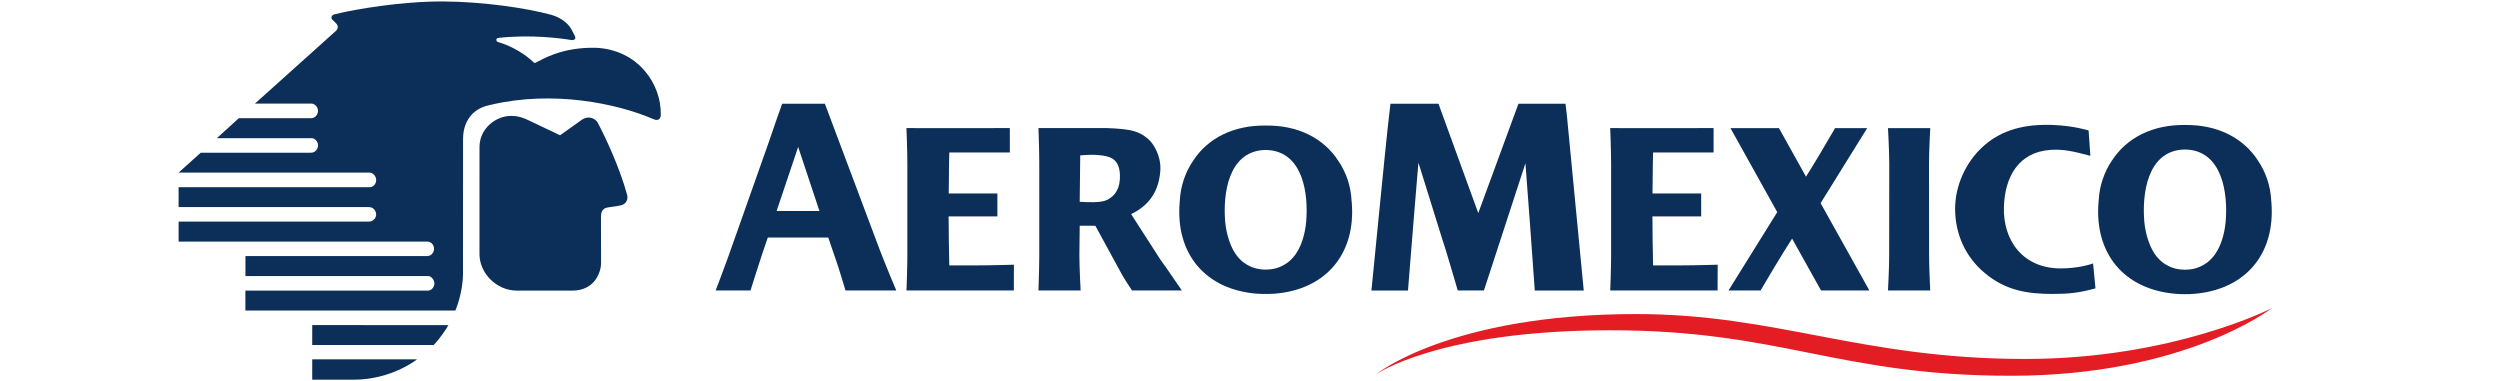 <?xml version="1.0" encoding="UTF-8" standalone="no"?>
<svg
   xmlns:dc="http://purl.org/dc/elements/1.1/"
   xmlns:cc="http://creativecommons.org/ns#"
   xmlns:rdf="http://www.w3.org/1999/02/22-rdf-syntax-ns#"
   xmlns:svg="http://www.w3.org/2000/svg"
   xmlns="http://www.w3.org/2000/svg"
   xmlns:sodipodi="http://sodipodi.sourceforge.net/DTD/sodipodi-0.dtd"
   xmlns:inkscape="http://www.inkscape.org/namespaces/inkscape"
   viewBox="0 0 113.085 17.256"
   version="1.1"
   id="svg8"
   inkscape:version="1.0beta2 (2b71d25, 2019-12-03)"
   sodipodi:docname="aeromexico.svg">
  <defs
     id="defs2" />
  <sodipodi:namedview
     id="base"
     pagecolor="#00ffff"
     bordercolor="#666666"
     borderopacity="1.0"
     inkscape:pageopacity="0"
     inkscape:pageshadow="2"
     inkscape:zoom="2.8986028"
     inkscape:cx="93.689908"
     inkscape:cy="8.2936926"
     inkscape:document-units="px"
     inkscape:current-layer="layer1"
     showgrid="false"
     fit-margin-left="0.3"
     fit-margin-top="0.3"
     fit-margin-right="0.3"
     fit-margin-bottom="0.3"
     units="px"
     inkscape:window-x="0"
     inkscape:window-y="23"
     inkscape:window-maximized="0"
     inkscape:document-rotation="0"
     inkscape:window-width="1600"
     inkscape:window-height="880" />
  <g
     inkscape:label="Layer 1"
     inkscape:groupmode="layer"
     id="layer1"
     transform="translate(-42.23,-105.383)">
    <g
       id="g10"
       transform="matrix(0.163,0,0,-0.163,50.309,122.56)">
      <g
         id="g12"
         transform="scale(0.1)">
        <path
           d="m 923.66,732.188 c 20.906,-0.231 35.207,-6.438 46.828,-11.918 24.203,-11.481 52.542,-24.692 88.062,-41.86 0,-0.152 57.22,40.793 60.3,42.91 19.54,13.211 38.3,3.149 44.38,-8.242 21.37,-40.336 60.77,-123.992 81.57,-200.547 2.39,-9.226 -0.49,-23.386 -14.86,-27.84 -8.3,-2.324 -22.54,-4.41 -37.42,-6.289 -20.76,-2.566 -20.4,-19.382 -20.4,-29.511 0,-12.618 0.17,-97.008 0.17,-125.914 0.47,-17.719 -13.05,-75.692 -80.02,-75.692 -4.47,0 -153.407,0 -152.75,0 -57.79,-0.238 -104.247,48.664 -104.559,100.633 -0.063,34.176 0,272 0.078,298.633 0.274,51.476 46.508,86.222 88.621,85.637 v 0"
           style="fill:#0c2f59;fill-opacity:1;fill-rule:nonzero;stroke:none"
           id="path18"
           inkscape:connector-curvature="0" />
        <path
           d="M 681.98,247.285 H 185.313 v -55.156 h 582.773 c 0,0 21.148,48.781 21.148,102.809 0,2.855 0.184,374.414 0.184,374.414 0,29.496 12.008,79.468 72.695,92.679 1.672,0.364 3.371,0.731 5.121,1.055 171.966,40.605 349.226,3.637 449.306,-39.441 17.95,-8.75 22.04,5.578 21.51,11.703 2.06,84.136 -61.9,180.086 -179.52,185.843 -95.65,2.207 -148.65,-32.07 -168.061,-41.543 -1.653,-0.835 -3.981,-0.484 -6.184,1.981 -17.597,17.367 -55.215,43.418 -97.539,55.461 -6.34,1.41 -6.836,10.785 0.367,11.539 90.414,9.773 169.727,-0.598 202.667,-5.899 7.64,-1.316 13.44,3.141 10.4,10.165 -2.44,5.39 -4.26,7.773 -8.13,16.039 -8.07,17.379 -29.34,35.686 -56.4,43.276 -71.17,19.78 -192.314,36.87 -300.142,37.52 -121.438,0.76 -249.512,-23.47 -281.852,-30.84 -7.734,-1.64 -18.613,-4.45 -20.59,-4.76 -8.836,-1.79 -10.941,-10.23 -7.046,-14.31 2.316,-2.574 9.074,-8.242 12.273,-12.168 4.004,-5.039 5.816,-12.164 -1.754,-19.617 L 211.91,766.375 h 153.692 1.734 c 9.977,0.348 19.496,-8.844 19.496,-20.309 0.102,-10.304 -8.269,-20.191 -18.762,-20.191 h -1.218 -199.664 l -61.102,-55.59 h 261.375 l 1.469,0.129 c 10.285,-0.129 18.25,-10.574 18.082,-20.375 -0.078,-8.883 -7.657,-19.84 -18.082,-19.84 l -1.594,-0.168 H 61.305 L 0.117,574.863 H 528.047 l 1.695,-0.062 c 10.41,0 18.481,-10.766 18.535,-20.11 0.164,-10.8 -7.492,-20.472 -18.144,-20.433 H 528.699 0 v -55.156 h 527.5 l 1.586,-0.129 c 12.105,-0.118 19.191,-11.02 19.137,-20.942 -0.086,-9.304 -8.868,-19.187 -19.379,-19.187 H 527.438 0 v -55.481 h 688.637 1.676 c 11.496,-0.32 18.796,-10.168 18.472,-20.945 -0.328,-9.352 -8.062,-19.191 -18.387,-19.191 H 688.867 185.52 v -55.602 h 496.46 l 10.555,0.121 c 9.274,0 17.313,-11.555 17.313,-20.902 0,-9.395 -8.203,-19.559 -17.559,-19.559 H 681.98 v 0"
           style="fill:#0c2f59;fill-opacity:1;fill-rule:nonzero;stroke:none"
           id="path20"
           inkscape:connector-curvature="0" />
        <path
           d="M 370.828,56.629 370.766,0.109 c 0,0 74.632,-0.23 117.195,0 C 592.898,0.941 661.637,56.629 661.637,56.629 H 370.828 v 0"
           style="fill:#0c2f59;fill-opacity:1;fill-rule:nonzero;stroke:none"
           id="path22"
           inkscape:connector-curvature="0" />
        <path
           d="m 370.828,151.676 -0.062,-55.289 h 337.105 c 15.531,15.847 35.496,44.629 40.828,55.16 l -377.871,0.129 v 0"
           style="fill:#0c2f59;fill-opacity:1;fill-rule:nonzero;stroke:none"
           id="path24"
           inkscape:connector-curvature="0" />
        <path
           d="m 5578.91,305.918 c -3.85,-0.246 -7.56,-0.453 -11.08,-0.621 -3.54,0.168 -7.21,0.207 -11.05,0.621 -20.91,1.875 -37.44,9.344 -52.55,20.941 -4.25,3.59 -8.49,7.594 -12.61,12.286 -22.01,24.785 -33.85,67.035 -36.67,100.312 -6.44,77.816 8.99,191.52 104.56,199.125 2.44,0.234 4.78,0.234 7.27,0.234 0.24,0 0.65,0.118 1.05,0.118 0.41,0 0.71,-0.118 1.14,-0.118 2.29,0 4.75,0 7.07,-0.234 95.66,-7.605 111.22,-121.309 104.8,-199.125 -2.81,-33.277 -13.55,-74.668 -36.74,-100.312 -4.21,-4.692 -8.45,-8.696 -12.58,-12.286 -15.22,-11.597 -33.06,-19.433 -52.61,-20.941 z m 228.7,187.227 c -0.08,1.058 -0.2,1.918 -0.32,3.097 -1.92,42.832 -16.13,81.246 -36.22,110.988 -41.8,65.512 -115.08,100.872 -203.24,99.704 -88.09,1.168 -161.42,-34.192 -203.27,-99.704 -20.05,-29.742 -34.3,-68.156 -36.25,-110.988 -0.09,-1.179 -0.24,-2.039 -0.33,-3.097 -11.93,-143.793 71.85,-243.25 214.75,-254.758 8.62,-0.699 16.86,-1.024 25.1,-0.942 8.21,-0.082 16.62,0.243 25.16,0.942 142.85,11.508 226.67,110.965 214.62,254.758 v 0"
           style="fill:#0c2f59;fill-opacity:1;fill-rule:nonzero;stroke:none"
           id="path26"
           inkscape:connector-curvature="0" />
        <path
           d="m 4857.54,600.145 c 0,35.566 3.43,98.117 3.43,98.117 h -0.04 -117.05 -0.21 c 0,0 3.56,-62.551 3.56,-98.117 l -0.25,-256.309 c 0,-35.641 -3.31,-96.098 -3.31,-96.098 h 0.37 116.72 0.21 c 0,0 -3.15,60.457 -3.15,96.098 l -0.28,256.309 v 0"
           style="fill:#0c2f59;fill-opacity:1;fill-rule:nonzero;stroke:none"
           id="path28"
           inkscape:connector-curvature="0" />
        <path
           d="m 4173.33,317.387 c -24.58,0 -56.63,0 -81.49,-0.121 -1.15,45.277 -1.63,89.043 -1.72,128.722 l -0.25,6.207 h 0.13 c 0,0.45 0,0.739 0,1.063 h 135.29 v 63.734 h -135.08 c 0.32,68.61 1.63,113.699 1.63,113.699 l 167.88,0.039 v 67.61 c -117.26,-0.43 -286.89,0 -286.89,0 0,0 2.48,-62.203 2.48,-97.777 V 344.734 c 0,-32.535 -2,-87.855 -2.4,-96.918 h 297.87 l 0.32,71.45 c 0,0 -58.66,-1.879 -97.77,-1.879 v 0"
           style="fill:#0c2f59;fill-opacity:1;fill-rule:nonzero;stroke:none"
           id="path30"
           inkscape:connector-curvature="0" />
        <path
           d="m 2220.29,317.387 c -24.46,0 -56.73,0 -81.55,-0.121 -1.11,45.277 -1.59,89.043 -1.8,128.722 l -0.08,6.207 h 0.08 c 0,0.45 0,0.739 0,1.063 h 135.28 v 63.734 h -135.07 c 0.36,68.61 1.59,113.699 1.59,113.699 l 167.98,0.039 v 67.61 c -117.35,-0.43 -286.87,0 -286.87,0 0,0 2.49,-62.203 2.49,-97.777 V 344.734 c 0,-32.535 -2.04,-87.855 -2.39,-96.918 h 297.87 l 0.25,71.45 c 0,0 -58.67,-1.879 -97.78,-1.879 v 0"
           style="fill:#0c2f59;fill-opacity:1;fill-rule:nonzero;stroke:none"
           id="path32"
           inkscape:connector-curvature="0" />
        <path
           d="m 4556.69,490.082 129.26,208.18 h -89.58 l -0.65,-1.989 c -27.16,-46.804 -60.92,-103.55 -74.39,-124.375 l -5.18,-8.332 -75,134.696 h -134.61 l 129.83,-233.16 -135.26,-217.364 h 89.09 c 57.55,98.594 87.4,143.867 87.4,143.867 l 80.27,-143.867 h 134.16 l -135.34,242.344 v 0"
           style="fill:#0c2f59;fill-opacity:1;fill-rule:nonzero;stroke:none"
           id="path34"
           inkscape:connector-curvature="0" />
        <path
           d="m 5223.02,308.934 c -104.27,0 -160.45,76.632 -157.63,170.984 2.53,82.141 40.01,151.996 129.53,157.977 34.35,2.285 62.27,-3.629 110.4,-16.512 l -4.9,70.402 c 0,0 -40.78,13.024 -99.17,15.25 -74.26,2.817 -141.5,-11.457 -195.1,-60.953 -47.73,-43.832 -76.18,-108.719 -76.18,-171.676 0,-69.695 28.66,-133.871 82.42,-178.367 55.94,-47.234 115.99,-57.973 187.4,-57.973 46.79,0 74.29,3.133 119.74,15.508 l -6.66,69.074 c -9.83,-3.257 -42.69,-13.714 -89.85,-13.714 v 0"
           style="fill:#0c2f59;fill-opacity:1;fill-rule:nonzero;stroke:none"
           id="path36"
           inkscape:connector-curvature="0" />
        <path
           d="m 3718.19,765.906 h 130.53 l 3.66,-30.144 c 29.12,-300.957 47.03,-488.235 47.03,-488.235 h -135.89 l -13.44,186.496 -12.5,166.657 -115.14,-352.864 c -30.36,-0.078 -72.72,0 -72.72,0 0,0 -36.46,125.379 -43.09,142.813 l -65.94,211.684 c 0,0 -10.2,-117.829 -14.04,-168.165 -8,-101.046 -15.02,-186.621 -15.02,-186.621 h -101.42 c 0,0 41.53,421.5 44.66,447.118 3.17,26.375 8.13,71.261 8.13,71.261 h 133.28 l 110.41,-303.465 111.5,303.465 v 0"
           style="fill:#0c2f59;fill-opacity:1;fill-rule:nonzero;stroke:none"
           id="path38"
           inkscape:connector-curvature="0" />
        <path
           d="m 3027.73,306.203 c -3.71,-0.414 -7.34,-0.492 -10.87,-0.531 -3.64,0.039 -7.23,0.039 -11.07,0.531 -20.93,1.914 -37.28,9.27 -52.4,20.86 -4.33,3.386 -8.41,7.632 -12.59,12.121 -21.84,24.66 -33.69,66.757 -36.49,100.07 -6.45,77.32 9.11,190.492 104.21,198.055 2.43,0.093 4.78,0.296 7.17,0.296 0.35,0 0.74,0.172 1.17,0 0.25,0.172 0.71,0 0.97,0 2.35,0 4.78,-0.203 7.21,-0.296 95.05,-7.563 110.66,-120.735 104.11,-198.055 -2.72,-33.313 -13.48,-74.465 -36.52,-100.07 -4.17,-4.489 -8.31,-8.735 -12.55,-12.121 -15.03,-11.59 -32.77,-19.348 -52.35,-20.86 z m 227.86,186.285 c -0.13,1.067 -0.35,2.125 -0.41,2.981 -1.85,42.949 -16.01,81.082 -36.11,110.722 -41.53,65.278 -114.5,100.375 -202.21,99.196 -87.93,1.179 -160.88,-33.918 -202.47,-99.196 -19.88,-29.64 -34.14,-67.773 -36.03,-110.722 -0.03,-0.856 -0.28,-1.914 -0.28,-2.981 -12.04,-143.136 71.47,-242.175 213.69,-253.656 8.47,-0.57 16.75,-0.766 25.09,-0.766 8.1,0 16.45,0.196 24.98,0.766 142.12,11.481 225.69,110.52 213.75,253.656 v 0"
           style="fill:#0c2f59;fill-opacity:1;fill-rule:nonzero;stroke:none"
           id="path40"
           inkscape:connector-curvature="0" />
        <path
           d="m 1659.55,468.324 56.4,167.813 3.36,9.883 59.05,-177.696 z m 332.07,-220.508 c -3.98,9.27 -28.11,66.383 -45.81,112.477 l -152.32,405.613 h -118.6 c 0,0 -33.71,-95.125 -38.57,-110.804 l -111.23,-314.45 c -14.45,-40.211 -34.74,-92.914 -34.74,-92.914 h 96.78 c 0,0 27.38,87.403 33.03,103.207 l 14.92,43.641 h 167.74 l 22.78,-66.508 c 4.86,-12.449 24.65,-79.273 25.03,-80.262 h 140.99 v 0"
           style="fill:#0c2f59;fill-opacity:1;fill-rule:nonzero;stroke:none"
           id="path42"
           inkscape:connector-curvature="0" />
        <path
           d="m 2577.05,499.223 c -17.46,-9.02 -56.91,-6.524 -76.41,-5.379 l 1.49,128.828 10.88,0.691 c 35.91,2.871 62.11,-1.98 72.86,-6.84 16.13,-7.085 25.52,-22.171 26.4,-47.668 1.36,-37.945 -13.07,-58.238 -35.22,-69.632 z m 206.97,-251.485 c -28.02,40.254 -38.36,56.871 -59.91,86.309 l -80.76,125.492 c 38.87,19.195 75.37,51.367 80.93,118.688 3.42,42.109 -19.07,76.957 -32.45,88.796 -19.45,17.313 -38.35,24.332 -65.25,27.622 -21.64,2.796 -37.2,2.957 -50.18,3.734 h -190.23 c 0,0 2.24,-62.242 2.24,-97.883 V 345.762 c 0,-35.762 -2.24,-97.946 -2.24,-97.946 h 117.02 c 0,0 -3.42,62.184 -3.42,97.946 l 0.87,81.691 c 0,0 25.48,0 43.41,-0.203 l 74.01,-135.668 c 9.95,-17.266 24.34,-38.906 27.74,-43.844 h 138.22 v 0"
           style="fill:#0c2f59;fill-opacity:1;fill-rule:nonzero;stroke:none"
           id="path44"
           inkscape:connector-curvature="0" />
        <path
           d="m 6743.09,936.602 -4.92,2.246 1.21,2.679 13.32,-6 -1.27,-2.687 -4.93,2.215 -6.47,-14.465 -3.44,1.527 6.5,14.485 v 0"
           style="fill:#1b458f;fill-opacity:1;fill-rule:nonzero;stroke:none"
           id="path46"
           inkscape:connector-curvature="0" />
        <path
           d="m 6755.26,934.445 5.47,-2.629 -2.27,-14.781 0.04,-0.043 10.29,10.863 5.42,-2.675 -8.25,-16.922 -3.23,1.609 6.81,13.949 h -0.03 l -11.38,-11.703 -3.24,1.617 2.26,16.165 -0.08,-0.012 -6.82,-13.922 -3.22,1.582 8.23,16.902 v 0"
           style="fill:#1b458f;fill-opacity:1;fill-rule:nonzero;stroke:none"
           id="path48"
           inkscape:connector-curvature="0" />
        <path
           d="m 3322.46,14.77 c 0,0 205,167.5 722.5,167.5 390,0 623.75,-124.586 1079.79,-124.586 410.21,0 684,140.957 684,140.957 0,0 -240.45,-187.621 -722.95,-187.621 -482.5,0 -636.35,126.251 -1112.97,126.251 -476.62,0 -650.37,-122.501 -650.37,-122.501"
           style="fill:#e41d25;fill-opacity:1;fill-rule:nonzero;stroke:none"
           id="path68"
           inkscape:connector-curvature="0" />
      </g>
    </g>
  </g>
</svg>
